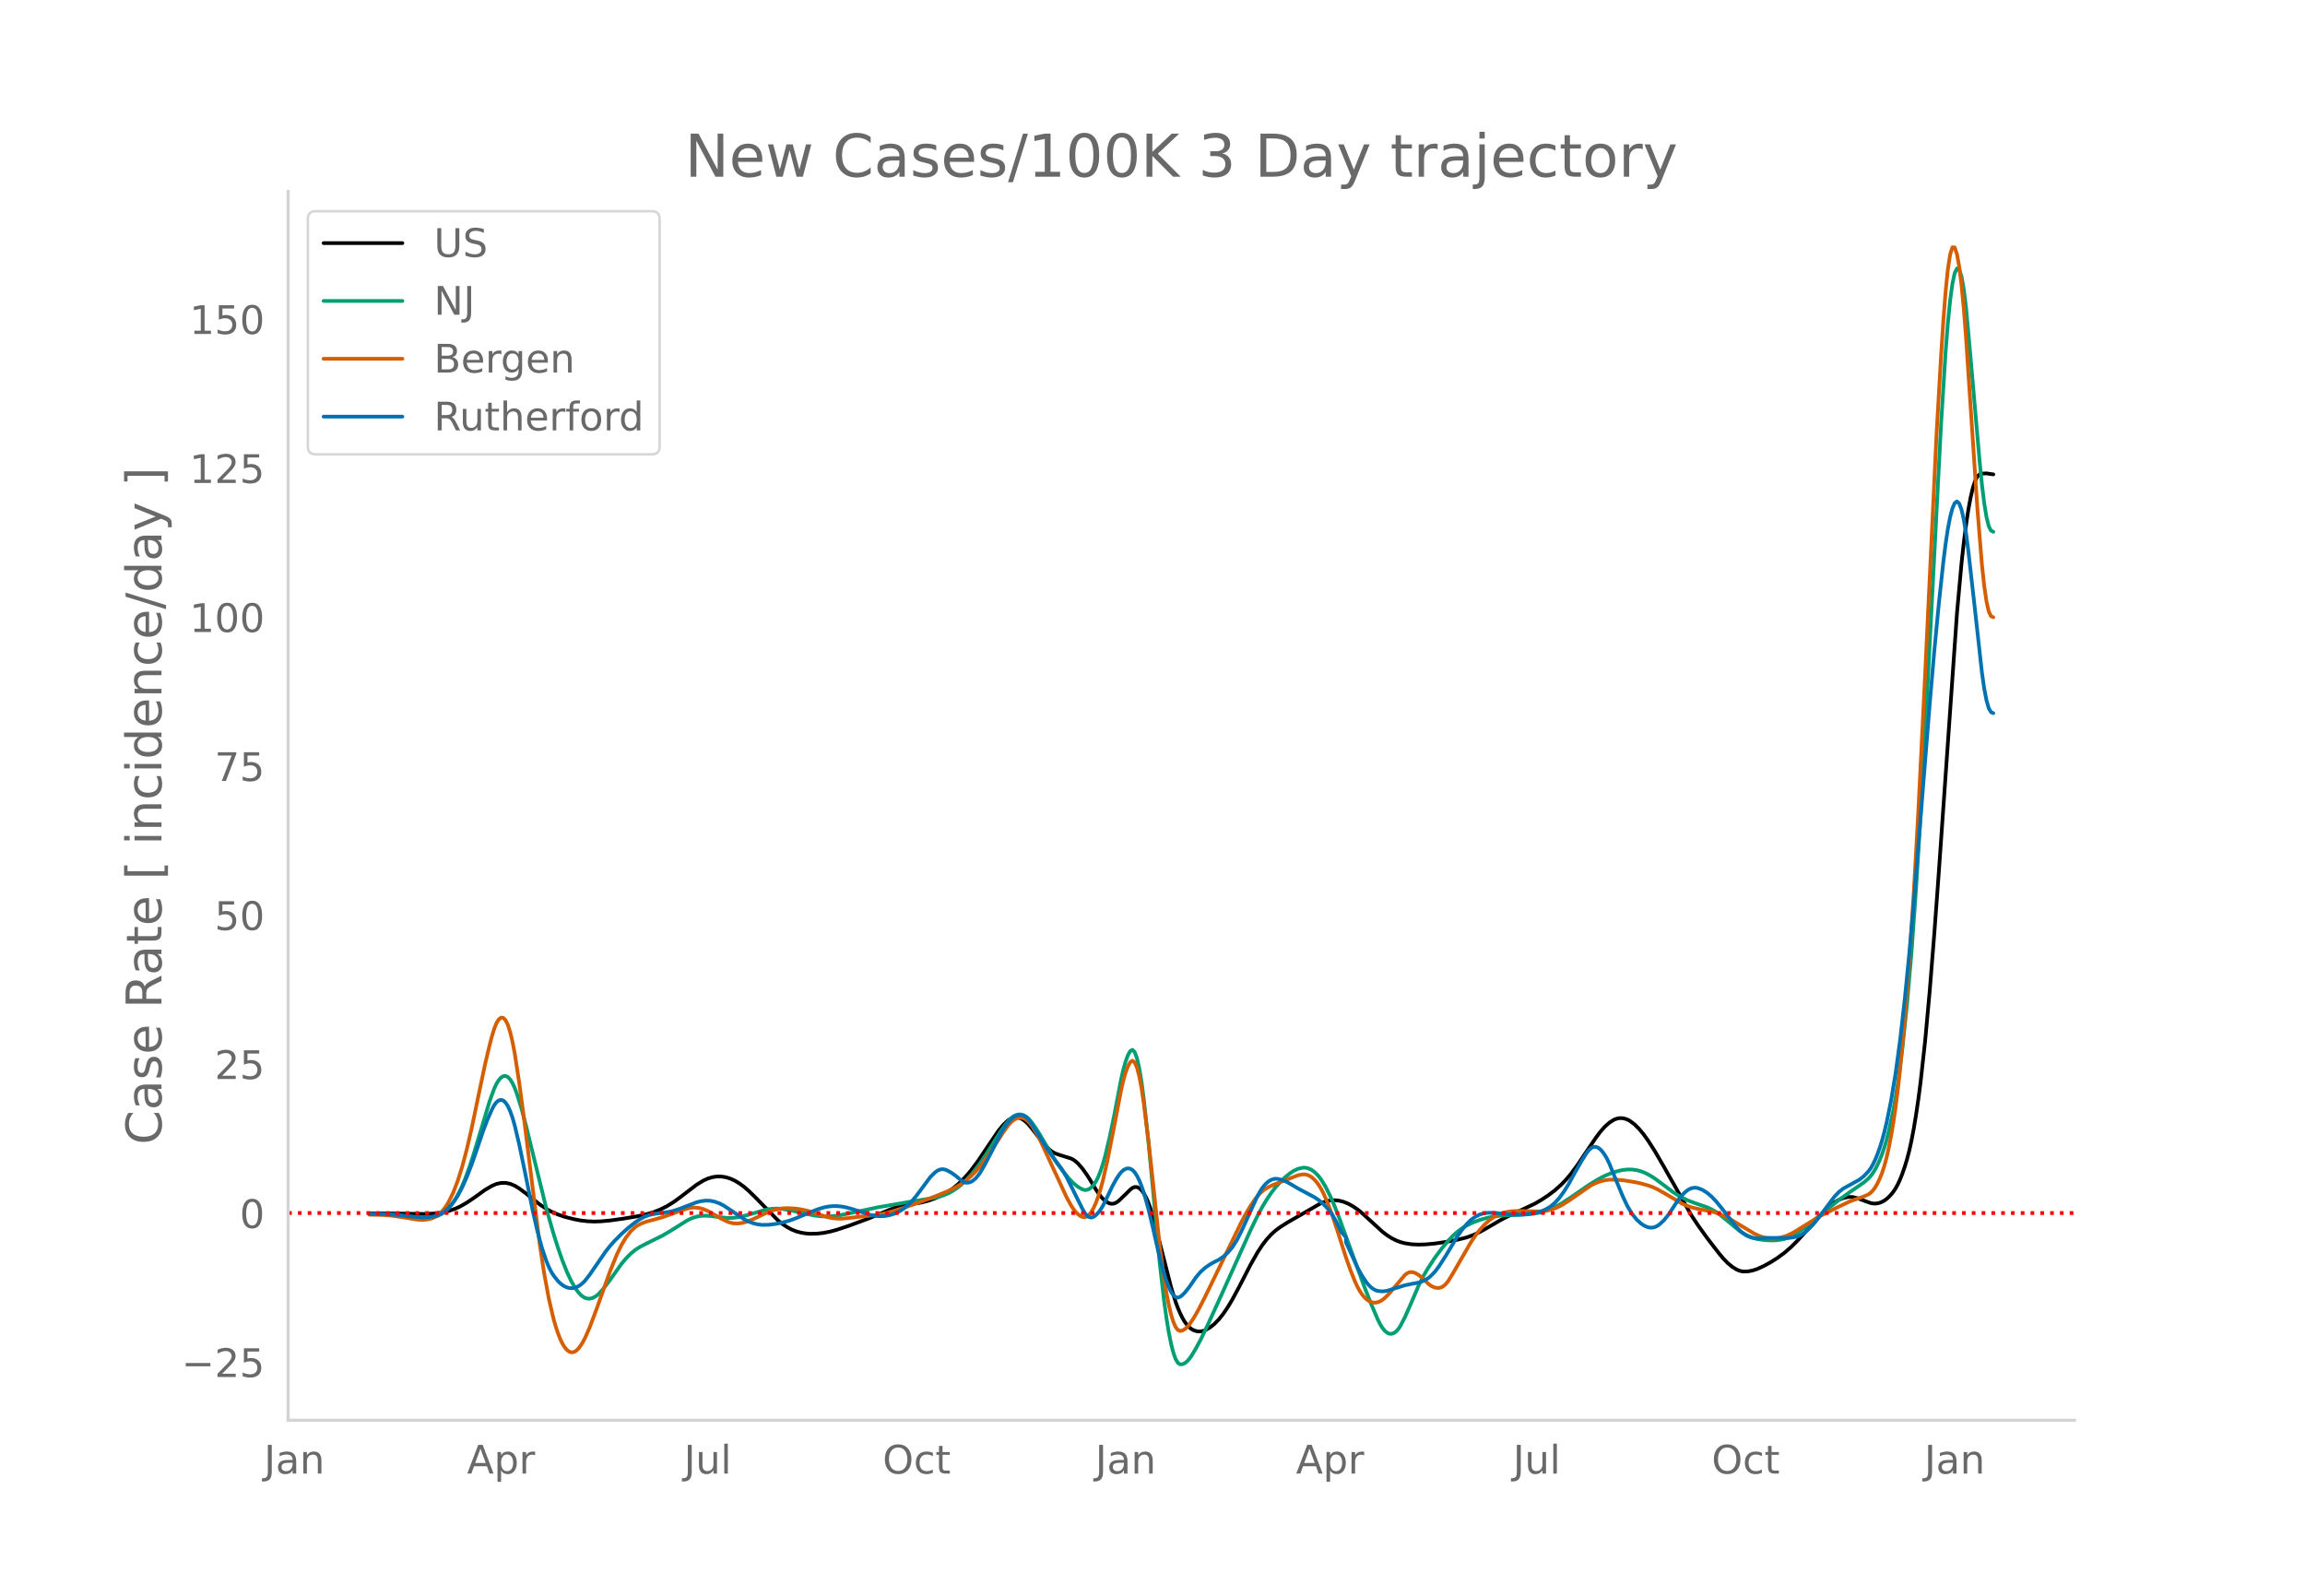 <svg height="864" viewBox="0 0 936 648" width="1248" xmlns="http://www.w3.org/2000/svg" xmlns:xlink="http://www.w3.org/1999/xlink"><defs><style>*{stroke-linecap:butt;stroke-linejoin:round}</style></defs><g id="figure_1"><path d="M0 648h936V0H0z" style="fill:#fff" id="patch_1"/><g id="axes_1"><path d="M117 576.72h725.4V77.76H117z" style="fill:none" id="patch_2"/><path clip-path="url(#p15748bd321)" d="m149.973 492.685 11.067.1 11.99.17 3.69-.208 2.767-.378 2.767-.645 2.767-.973 1.844-.85 2.767-1.583 2.767-1.872 4.612-3.297 2.767-1.62 1.844-.779 1.845-.401 1.845-.018 1.844.373 1.845.765 1.844 1.12 2.767 2.052 5.534 4.442 2.767 1.849 1.845 1.01 2.767 1.217 2.767.947 3.689.952 2.767.527 2.767.328 2.767.119 2.767-.088 3.689-.343 5.534-.773 5.534-.934 3.689-.82 2.767-.813 2.767-1.077 2.767-1.377 2.767-1.714 2.767-2.016 6.456-4.94 2.767-1.71 1.845-.843 1.844-.562 1.845-.278 1.844.008 1.845.293 1.845.573 1.844.849 1.845 1.117 1.845 1.363 1.844 1.6 2.767 2.699 9.223 9.393 1.845 1.455 1.845 1.226 1.844.986 1.845.733 1.844.495 1.845.316 1.845.15 2.767-.051 2.767-.308 2.766-.548 2.767-.768 4.612-1.53 8.3-3.07 10.146-4.235 2.767-.745 2.767-.53 5.534-.909 2.767-.7 2.767-.956 2.767-1.243 2.767-1.574 1.844-1.291 1.845-1.507 1.845-1.727 1.844-1.964 1.845-2.206 2.767-3.712 3.69-5.51 4.61-6.788 1.845-2.247 1.845-1.767.922-.657.923-.458.922-.251.922-.044.923.164.922.366.922.55.922.713.923.873 1.844 2.208 3.69 4.83 1.844 2.17 1.845 1.68.922.627.923.486 1.844.64 4.612 1.44.922.503.922.664.923.824 1.844 2.123 1.845 2.611 1.845 2.953 1.844 3.112 1.845 2.564.922 1.012.922.83.923.642.922.41.922.134.923-.149.922-.432.922-.694 2.767-2.64 1.845-1.841.922-.722.923-.356.922.045.922.447.923.849.922 1.253.922 1.678.922 2.12.923 2.569.922 3.016 1.845 7.068 5.534 21.696 1.844 5.949.923 2.48.922 2.153.922 1.845.922 1.557.923 1.27.922.985.922.71.923.487.922.316.922.156.923-.006.922-.165.922-.322 1.845-1.026 1.845-1.464 1.844-1.895 1.845-2.31 1.844-2.725 1.845-3.108 2.767-5.15 4.612-8.96 2.767-4.894 1.844-2.838 1.845-2.425 1.844-2.037 1.845-1.673 1.845-1.353 2.767-1.772 13.834-7.965 1.845-.677 1.845-.412 1.844-.114 1.845.194 1.844.48 1.845.75 1.845 1.016 1.844 1.257 1.845 1.473 3.69 3.366 4.61 4.238 1.845 1.413 1.845 1.183 1.845.944 1.844.704 1.845.479 2.767.415 2.767.114 2.767-.08 3.689-.333 4.612-.677 4.611-.866 3.69-.923 2.766-.986 2.767-1.293 2.767-1.55 5.534-3.22 2.767-1.429 11.068-5.201 2.767-1.599 2.767-1.82 2.767-2.093 2.767-2.487 1.844-1.933 1.845-2.209 2.767-3.752 3.69-5.482 3.688-5.456 1.845-2.469 1.845-2.073 1.844-1.628 1.845-1.156.922-.368.922-.218.923-.07.922.078.922.22.923.355.922.49 1.845 1.378 1.844 1.832 1.845 2.208 1.845 2.575 2.766 4.339 3.69 6.348 11.068 19.572 2.766 4.174 3.69 5.128 4.611 5.99 1.845 2.224 1.845 1.906 1.844 1.54 1.845 1.148.922.394.922.266.923.138 1.844-.064 1.845-.35 1.845-.594 2.767-1.268 2.766-1.518 2.767-1.761 2.767-2.033 2.767-2.393 2.767-2.772 3.69-4.104 4.611-5.2 2.767-2.861 1.845-1.664 1.844-1.432 1.845-1.105 1.845-.755 1.844-.392 1.845.016 1.844.427 3.69 1.366 1.844.652.923.173.922.038.922-.096.923-.231.922-.367.922-.512.923-.667.922-.823.922-.98.922-1.15.923-1.39.922-1.7.922-2.026.923-2.35.922-2.674.922-3.029.923-3.536.922-4.194.922-4.883.923-5.573.922-6.276.922-7.06 1.845-16.721 1.844-20.202 1.845-23.003 1.845-25.127 7.378-105.248 1.845-20.252.922-8.388.923-7.229.922-6.08.922-4.974.922-3.912.923-2.861.922-1.809.922-.836.923-.264 1.844-.089 1.845.283.922.118h0" style="fill:none;stroke:#000;stroke-linecap:round;stroke-width:1.5" id="line2d_1"/><path clip-path="url(#p15748bd321)" d="m149.973 492.942 6.456.11 4.611.33 5.534.669 4.612.51 2.767-.017 1.845-.22 1.844-.546 1.845-.911.922-.626.922-.776 1.845-2.014 1.845-2.662 1.844-3.432 1.845-4.232 1.845-5.005 1.844-5.664 6.456-21.394 1.845-5.05.922-1.95.923-1.488.922-1.027.922-.562.923-.074.922.438.922.953.923 1.47.922 1.984.922 2.477 1.845 5.967 1.844 6.94 8.301 33.836 2.767 9.721 1.845 5.845 1.844 5.281 1.845 4.675 1.845 3.904 1.844 3.093.923 1.238.922 1.013.922.77.923.522.922.274.922.032.923-.19.922-.39.922-.584.922-.78 1.845-2.05 2.767-3.62 4.612-6.51 1.844-2.196 1.845-1.878 1.844-1.535 1.845-1.198 2.767-1.453 6.456-3.18 3.69-2.172 6.456-4.062 1.844-.883 1.845-.603 1.845-.322 1.844-.084 1.845.11 6.456.771 1.845.046 1.844-.126 2.767-.477 2.767-.725 6.456-1.894 1.845-.368 1.845-.196 1.844-.025 1.845.144 2.767.509 10.145 2.184 2.767.306 2.767.07 2.767-.214 3.69-.621 13.834-2.91 13.835-2.399 9.223-1.44 1.845-.456 1.844-.618 1.845-.793 1.844-1.02 1.845-1.259 1.845-1.501 1.844-1.76 1.845-2.022 2.767-3.488 2.767-3.98 3.69-5.778 2.766-4.398 1.845-2.602 1.844-2.207.923-.825.922-.607.922-.39.923-.173.922.046.922.268.922.494.923.72.922.948 1.845 2.482 1.844 2.914 6.457 10.915 2.767 3.833 2.766 3.408 1.845 1.919 1.845 1.488 1.844 1.036.923.24.922-.066.922-.387.923-.71.922-1.043.922-1.434.923-1.882.922-2.342.922-2.801.922-3.26 1.845-7.755 1.845-8.869 2.767-14.45.922-4.016.922-3.252.923-2.49.922-1.66.922-.51.923.97.922 2.51.922 4.052.923 5.595.922 7.057 1.844 16.924 1.845 19.379 2.767 30.157 1.845 15.997.922 6.559.922 5.595.923 4.606.922 3.594.922 2.577.923 1.56.922.602.922-.056.922-.416.923-.715.922-1.015.922-1.297 1.845-3.08 1.845-3.432 2.767-5.732 5.533-12.133 11.99-26.642 2.768-5.719 1.844-3.454 1.845-3.083 1.844-2.733 1.845-2.404 1.845-2.085 1.844-1.811 1.845-1.547 1.845-1.254 1.844-.847 1.845-.405.922-.007.922.159.923.328.922.498.922.667.923.84.922 1.018.922 1.207 1.845 2.98 1.845 3.692 1.844 4.229 1.845 4.712 5.534 15.2 4.611 12.594 2.767 7.056 2.767 6.439.922 1.851.923 1.518.922 1.159.922.8.923.443.922.083.922-.276.923-.637.922-.997.922-1.357 1.845-3.607 2.767-6.273 2.767-6.485 1.844-3.69 1.845-3.163 2.767-4.24 2.767-3.749 2.767-3.313 1.845-1.959 1.844-1.68 1.845-1.384 1.844-1.112 2.767-1.346 2.767-1.03 2.767-.787 2.767-.562 2.767-.351 3.69-.23 7.378-.29 2.767-.313 2.767-.553 2.767-.88 2.767-1.214 2.767-1.535 3.689-2.412 7.378-5.099 3.69-2.247 2.767-1.43 2.767-1.15 2.766-.845 1.845-.377 1.845-.19 1.844.029 1.845.255 1.845.498 1.844.746 1.845.983 1.844 1.173 2.767 2.062 4.612 3.44 2.767 1.785 2.767 1.385 2.767 1.096 5.534 1.908 1.844.851 1.845 1.084 1.845 1.335 4.611 3.82 2.767 2.283 1.845 1.247 1.844 1 1.845.758 1.845.516 2.767.4 2.766.166 1.845-.039 1.845-.194 1.844-.37 1.845-.617 1.845-.885 1.844-1.134 2.767-2.028 13.835-11.159 4.611-3.315 5.534-3.795 1.845-1.608.922-1 .923-1.244.922-1.508.922-1.77.923-2.035.922-2.314.922-2.676.923-3.12.922-3.58 1.844-8.57.923-5.162.922-5.938 1.845-14.292 1.844-17.537 1.845-21.378 1.845-25.817 1.844-30.085 1.845-33.574 6.456-124.754 1.845-29.477.922-11.65.922-9.19.923-6.73.922-4.278.922-1.877.923.475.922 2.816.922 5.158.923 7.5 1.844 20.373 3.69 42.289.922 9.246.922 7.5.922 5.606.923 3.713.922 1.819.922.436h0" style="fill:none;stroke:#009e73;stroke-linecap:round;stroke-width:1.5" id="line2d_2"/><path clip-path="url(#p15748bd321)" d="m149.973 493.243 5.534.112 3.689.31 4.611.667 5.534.905 1.845.13 1.845-.109 1.844-.36.923-.316.922-.454.922-.6.922-.743.923-.896.922-1.085.922-1.313.923-1.548 1.844-3.805 1.845-4.827 1.845-5.929 1.844-7.027 1.845-7.946 2.767-13.27 2.767-13.154 1.844-7.748.923-3.512.922-3.016.922-2.278.923-1.492.922-.706.922.093.923.964.922 1.905.922 2.858.923 3.814.922 4.767 1.844 12.005 1.845 13.852 6.456 51.613 1.845 12.068 1.845 10.026 1.844 7.97.922 3.256.923 2.813.922 2.378.922 1.942.923 1.51.922 1.093.922.694.923.297.922-.1.922-.495.923-.88.922-1.206.922-1.47.923-1.724 1.844-4.192 2.767-7.374 5.534-15.5 2.767-6.818 1.845-3.796 1.844-3.078 1.845-2.408 1.844-1.785.923-.659 1.844-.926 1.845-.675 2.767-.723 3.69-1.042 4.61-1.639 3.69-1.35 2.767-.784 1.845-.191 1.844.151 1.845.482 1.845.763 1.844 1.024 3.69 2.144 2.766 1.324 1.845.504 1.845.116 1.844-.209 1.845-.47 2.767-1.092 3.69-1.777 2.766-1.264 1.845-.636 1.844-.458 1.845-.27 1.845-.085 2.766.127 2.767.355 2.767.618 3.69 1.187 4.611 1.451 1.845.349 1.844.174 1.845.02 2.767-.248 4.612-.549 6.456-.68 2.767-.496 3.689-.937 4.612-1.408 5.533-1.916 8.301-3.135 4.612-1.908 2.767-1.395 2.767-1.69 1.844-1.372 1.845-1.596 1.845-1.854 1.844-2.146 2.767-3.714 2.767-4.166 3.69-5.753 1.844-2.573.922-1.115.923-.91.922-.688.922-.469.923-.248.922-.025.922.217.922.478.923.74.922 1.006.922 1.258 1.845 3.066 1.845 3.624 10.145 21.917 1.845 3.383.922 1.4.922 1.165.923.93.922.696.922.443.923.102.922-.328.922-.776.923-1.223.922-1.67.922-2.11.923-2.544.922-2.977.922-3.41 1.845-8.096 2.767-13.993 2.767-14.514.922-3.969.922-3.22.923-2.473.922-1.672.922-.604.923.727.922 2.114.922 3.499.923 4.885.922 6.195 1.844 14.827 1.845 16.852 2.767 26.043 1.845 13.72.922 5.59.922 4.738.923 3.873.922 2.99.922 2.103.923 1.217.922.383.922-.194.922-.513.923-.78.922-1.047 1.845-2.77 1.844-3.209 2.767-5.397 14.757-30.373 1.845-3.455 1.845-3.09 1.844-2.713 1.845-2.225 1.844-1.623 1.845-1.09 1.845-.848 10.145-3.938 1.845-.325.922.013.922.204.923.405.922.606.922.808.923 1.014.922 1.239.922 1.484.923 1.733 1.844 4.203 1.845 4.971 1.845 5.52 3.689 11.522 1.844 5.192 1.845 4.647.922 1.967.923 1.69.922 1.415.922 1.144.923.898.922.678.922.462.923.246.922.031.922-.18.922-.37.923-.537.922-.699 1.845-1.871 6.456-7.612.922-.682.923-.384.922-.087.922.196.923.413.922.56 1.844 1.522 1.845 1.846.922.753.923.567.922.383.922.199.923.004.922-.24.922-.534.923-.836.922-1.139 1.845-2.992 7.378-12.789 1.845-2.729 1.844-2.4 1.845-2.035 1.845-1.676 1.844-1.34 1.845-1.012 1.844-.7 1.845-.467 1.845-.254 2.767-.125 3.689.101 4.611.1 1.845-.136 1.845-.3 1.844-.477 1.845-.7 1.845-.934 2.767-1.733 9.223-6.354 1.844-.897 1.845-.68 1.845-.457 1.844-.233 2.767.003 2.767.242 4.612.72 2.767.601 2.767.777 1.844.667 1.845.842 2.767 1.533 7.378 4.359 1.845.811 1.845.644 1.844.474 7.379 1.487 1.844.62 2.767 1.218 2.767 1.498 9.223 5.536 1.845.82 1.845.62 1.844.362 1.845.104 1.844-.143 1.845-.386 1.845-.616 1.844-.834 1.845-1.047 10.145-6.261 6.457-3.246 5.533-2.643 2.767-.971 2.767-.965 1.845-.847.922-.637.923-.94.922-1.27.922-1.6.923-1.927.922-2.284.922-2.782.923-3.418.922-4.083.922-4.749.922-5.442.923-6.282.922-7.264.922-8.276 1.845-19.59 1.845-23.74 1.844-28.308 1.845-32.932 2.767-55.752 4.611-97.082 1.845-32.078.922-14.1.923-11.975.922-9.075.922-6.02.923-2.963.922.028.922 2.698.923 5.046.922 7.33.922 9.612.923 11.896 4.611 69.453 1.845 22.735.922 8.56.922 6.35.923 4.142.922 1.932.922.413h0" style="fill:none;stroke:#d55e00;stroke-linecap:round;stroke-width:1.5" id="line2d_3"/><path clip-path="url(#p15748bd321)" d="m149.973 492.932 6.456.1 4.611.298 6.457.69 3.689.315 2.767-.062 1.845-.242 1.844-.543 1.845-.883.922-.597 1.845-1.608 1.844-2.173 1.845-2.803 1.845-3.497 1.844-4.19 1.845-4.777 1.844-5.254 2.767-8.192 1.845-4.84 1.845-4.219.922-1.694.922-1.22.923-.716.922-.212.922.299.923.843.922 1.42.922 2.006.923 2.59.922 3.175 1.844 7.818 2.767 13.34 2.767 13.811 1.845 8 1.845 6.832 1.844 5.47.923 2.208.922 1.855.922 1.52 1.845 2.336.922.911.922.745.923.577.922.411.922.244.923.076.922-.09.922-.259.923-.425.922-.595.922-.766.923-.936 1.844-2.372 6.456-9.386 1.845-2.333 1.845-2.073 2.767-2.775 2.767-2.493 2.766-2.174 1.845-1.26 1.845-1.025 1.844-.705 1.845-.423 3.69-.552 2.766-.363 1.845-.434 2.767-.931 6.456-2.493 1.845-.467 1.844-.244 1.845.056 1.844.357 1.845.652 1.845.944 2.767 1.827 5.534 3.723 1.844.935 1.845.708 1.844.455 1.845.202 2.767-.044 2.767-.352 2.767-.573 2.767-.77 2.767-1.013 8.3-3.454 2.768-.848 1.844-.383 1.845-.186 1.844.008 1.845.179 1.845.343 2.767.778 7.378 2.37 1.845.333 1.844.122 1.845-.105 1.845-.334 1.844-.562 1.845-.81 1.845-1.136 1.844-1.482 1.845-1.838 1.844-2.23 5.534-7.462 1.845-1.821.922-.682.923-.448.922-.203.922.043.922.275 1.845.963 1.845 1.286 2.767 2.275.922.467.922.195.923-.077.922-.346.922-.598.923-.832.922-1.063.922-1.295 1.845-3.162 2.767-5.31 3.689-7.362 1.845-2.99 1.844-2.34.923-.867.922-.65.922-.435.923-.218.922.003.922.256.922.538.923.826.922 1.113 1.845 2.894 4.611 7.547 2.767 4.028 3.69 4.933 1.844 3.145 3.69 7.395 2.766 5.551.923 1.572.922 1.118.922.624.923.13.922-.345.922-.72.923-.995.922-1.249.922-1.504 1.845-3.74 1.844-3.931 1.845-3.333.922-1.414.923-1.171.922-.856.922-.527.923-.198.922.14.922.528.923.964.922 1.41.922 1.854.923 2.3.922 2.733 1.844 6.5 1.845 7.668 2.767 12.258 1.845 6.658.922 2.79.922 2.409.923 1.937.922 1.371.922.786.923.2.922-.348.922-.72.922-.914 1.845-2.303 2.767-4.02 1.845-2.166 1.844-1.66 1.845-1.287 1.845-1.046 1.844-.924 1.845-1.249 1.844-1.687 1.845-2.182 1.845-2.902 1.844-3.663 6.457-14.113.922-1.689.922-1.45.922-1.211.923-.976.922-.753.922-.545.923-.34.922-.136.922.06 1.845.477 1.845.776 1.844 1.054 2.767 1.64 6.456 3.427 1.845 1.242 1.845 1.564 1.844 1.935 1.845 2.49 1.845 3.224 1.844 3.858 1.845 2.014v2.035l4.611 10.128 1.845 3.373 1.845 2.772.922 1.102.922.9.923.696.922.494.922.298 1.845.187 1.844-.221 2.767-.853 4.612-1.423 2.767-.57 2.767-.491 1.844-.668 1.845-1.026.922-.708 1.845-1.85 1.845-2.42 2.767-4.324 4.611-7.71 1.845-2.636 1.844-2.285 1.845-1.827 1.845-1.342 1.844-.904 1.845-.512 1.845-.162 2.766.086 7.379.767 2.767-.05 2.767-.277 3.69-.6 1.844-.51 1.844-.81 1.845-1.122 1.845-1.535 1.844-2.051 1.845-2.549 1.845-2.95 2.766-5.033 2.767-4.82 1.845-2.88.922-1.172.923-.81.922-.42.922-.033.923.349.922.696.922 1.009.923 1.314.922 1.62.922 1.925 2.767 6.844 2.767 6.635 1.845 3.862 1.844 3.047 1.845 2.265 1.845 1.66.922.619.922.48.923.335.922.165.922-.028.922-.227.923-.425.922-.62 1.845-1.717 1.844-2.274 1.845-2.803 1.845-2.815 1.844-2.31.923-.952.922-.79.922-.604.923-.411.922-.22.922-.026.922.158 1.845.732 1.845 1.172 1.844 1.587 1.845 1.932 1.845 2.251 6.456 8.266 1.844 1.837 1.845 1.313 1.845.845 1.844.436 1.845.039 3.69-.208 3.688.016 3.69.07 1.844-.154 1.845-.322.922-.268.923-.387 1.844-1.154 1.845-1.627 1.844-1.965 1.845-2.27 6.456-8.624 1.845-1.935 1.845-1.44 2.766-1.51 3.69-2.032 1.844-1.452 1.845-1.935.922-1.261.923-1.581.922-1.918.922-2.256.923-2.593.922-2.943.922-3.354.923-3.826 1.844-9.105 1.845-11.15 1.844-13.626 1.845-16.21 1.845-18.7 1.844-20.81 2.767-34.563 3.69-45.926 1.844-21.334 1.845-19.277 1.844-17.121.923-7.348.922-6.098.922-4.782.923-3.466.922-2.129.922-.682.923.874.922 2.45.922 4.028.923 5.605.922 7.065 2.767 24.557 2.767 25.015.922 6.408.922 4.8.923 3.195.922 1.587.922.392h0" style="fill:none;stroke:#0072b2;stroke-linecap:round;stroke-width:1.5" id="line2d_4"/><path clip-path="url(#p15748bd321)" d="M117 492.573h725.4" style="fill:none;stroke:red;stroke-dasharray:1.5,2.475;stroke-dashoffset:0;stroke-width:1.5" id="line2d_5"/><path d="M117 576.72V77.76" style="fill:none;stroke:#d3d3d3;stroke-linecap:square;stroke-linejoin:miter;stroke-width:1.25" id="patch_3"/><path d="M117 576.72h725.4" style="fill:none;stroke:#d3d3d3;stroke-linecap:square;stroke-linejoin:miter;stroke-width:1.25" id="patch_4"/><g id="matplotlib.axis_1"><g id="xtick_1"><g style="fill:#696969" transform="matrix(.16 0 0 -.16 107.204 598.378)" id="text_1"><defs><path d="M9.813 72.906h9.859V5.078q0-13.187-5-19.14-5-5.954-16.094-5.954h-3.75v8.297h3.078q6.531 0 9.219 3.672Q9.813-4.39 9.813 5.078z" id="DejaVuSans-74"/><path d="M34.281 27.484q-10.89 0-15.093-2.484-4.204-2.484-4.204-8.5 0-4.781 3.157-7.594 3.156-2.797 8.562-2.797 7.485 0 12 5.297 4.516 5.297 4.516 14.078v2zm17.922 3.72V0H43.22v8.297Q40.14 3.328 35.547.953q-4.594-2.375-11.234-2.375-8.391 0-13.36 4.719Q6 8.016 6 15.922q0 9.219 6.172 13.906 6.187 4.688 18.437 4.688h12.61v.89q0 6.203-4.078 9.594-4.078 3.39-11.453 3.39-4.688 0-9.141-1.124-4.438-1.125-8.531-3.375v8.312q4.921 1.906 9.562 2.844 4.64.953 9.031.953 11.875 0 17.735-6.156 5.86-6.14 5.86-18.64z" id="DejaVuSans-97"/><path d="M54.89 33.016V0h-8.984v32.719q0 7.765-3.031 11.61-3.031 3.858-9.078 3.858-7.281 0-11.484-4.64-4.204-4.625-4.204-12.64V0H9.08v54.688h9.03v-8.5q3.235 4.937 7.594 7.374Q30.078 56 35.797 56q9.422 0 14.25-5.828 4.844-5.828 4.844-17.156z" id="DejaVuSans-110"/></defs><use xlink:href="#DejaVuSans-74"/><use x="29.492" xlink:href="#DejaVuSans-97"/><use x="90.771" xlink:href="#DejaVuSans-110"/></g></g><g id="xtick_2"><g style="fill:#696969" transform="matrix(.16 0 0 -.16 189.627 598.378)" id="text_2"><defs><path d="M34.188 63.188 20.797 26.906h26.812zm-5.579 9.718h11.188L67.578 0h-10.25l-6.64 18.703h-32.86L11.188 0H.78z" id="DejaVuSans-65"/><path d="M18.11 8.203v-29H9.077v75.484h9.031v-8.296q2.844 4.875 7.157 7.234Q29.594 56 35.594 56q9.968 0 16.187-7.906 6.235-7.907 6.235-20.797T51.78 6.484q-6.218-7.906-16.187-7.906-6 0-10.328 2.375-4.313 2.375-7.157 7.25zm30.578 19.094q0 9.906-4.079 15.547-4.078 5.64-11.203 5.64-7.14 0-11.218-5.64-4.079-5.64-4.079-15.547 0-9.906 4.078-15.547 4.079-5.64 11.22-5.64 7.124 0 11.202 5.64t4.078 15.547z" id="DejaVuSans-112"/><path d="M41.11 46.297q-1.516.875-3.297 1.281Q36.03 48 33.89 48q-7.625 0-11.703-4.953-4.079-4.953-4.079-14.234V0H9.08v54.688h9.03v-8.5q2.844 4.984 7.375 7.39Q30.031 56 36.531 56q.922 0 2.047-.125 1.125-.11 2.484-.36z" id="DejaVuSans-114"/></defs><use xlink:href="#DejaVuSans-65"/><use x="68.408" xlink:href="#DejaVuSans-112"/><use x="131.885" xlink:href="#DejaVuSans-114"/></g></g><g id="xtick_3"><g style="fill:#696969" transform="matrix(.16 0 0 -.16 277.745 598.378)" id="text_3"><defs><path d="M8.5 21.578v33.11h8.984V21.922q0-7.766 3.016-11.656 3.031-3.875 9.094-3.875 7.265 0 11.484 4.64 4.234 4.64 4.234 12.656v31h8.985V0h-8.984v8.406Q42.047 3.422 37.718 1q-4.313-2.422-10.032-2.422-9.421 0-14.312 5.86Q8.5 10.296 8.5 21.578zM31.11 56z" id="DejaVuSans-117"/><path d="M9.422 75.984h8.984V0H9.422z" id="DejaVuSans-108"/></defs><use xlink:href="#DejaVuSans-74"/><use x="29.492" xlink:href="#DejaVuSans-117"/><use x="92.871" xlink:href="#DejaVuSans-108"/></g></g><g id="xtick_4"><g style="fill:#696969" transform="matrix(.16 0 0 -.16 358.418 598.378)" id="text_4"><defs><path d="M39.406 66.219q-10.75 0-17.078-8.016-6.312-8-6.312-21.828 0-13.766 6.312-21.781 6.328-8 17.078-8 10.735 0 17.016 8 6.281 8.015 6.281 21.781 0 13.828-6.281 21.828-6.281 8.016-17.016 8.016zm0 8q15.328 0 24.5-10.281 9.188-10.282 9.188-27.563 0-17.234-9.188-27.516-9.172-10.28-24.5-10.28-15.375 0-24.593 10.25-9.204 10.265-9.204 27.546t9.204 27.563q9.218 10.28 24.593 10.28z" id="DejaVuSans-79"/><path d="M48.781 52.594v-8.407q-3.812 2.11-7.64 3.157-3.828 1.047-7.735 1.047-8.75 0-13.593-5.547-4.829-5.532-4.829-15.547 0-10.016 4.829-15.563 4.843-5.53 13.593-5.53 3.907 0 7.735 1.046 3.828 1.047 7.64 3.156V2.094Q45.016.344 40.984-.531q-4.015-.89-8.562-.89-12.36 0-19.64 7.765-7.266 7.765-7.266 20.953 0 13.375 7.343 21.031Q20.22 56 33.016 56q4.14 0 8.093-.86 3.953-.843 7.672-2.546z" id="DejaVuSans-99"/><path d="M18.313 70.219V54.688h18.5v-6.985h-18.5V18.016q0-6.688 1.828-8.594 1.828-1.906 7.453-1.906h9.218V0h-9.218q-10.407 0-14.36 3.875-3.953 3.89-3.953 14.14v29.688H2.687v6.984h6.594V70.22z" id="DejaVuSans-116"/></defs><use xlink:href="#DejaVuSans-79"/><use x="78.711" xlink:href="#DejaVuSans-99"/><use x="133.691" xlink:href="#DejaVuSans-116"/></g></g><g id="xtick_5"><g style="fill:#696969" transform="matrix(.16 0 0 -.16 444.77 598.378)" id="text_5"><use xlink:href="#DejaVuSans-74"/><use x="29.492" xlink:href="#DejaVuSans-97"/><use x="90.771" xlink:href="#DejaVuSans-110"/></g></g><g id="xtick_6"><g style="fill:#696969" transform="matrix(.16 0 0 -.16 526.272 598.378)" id="text_6"><use xlink:href="#DejaVuSans-65"/><use x="68.408" xlink:href="#DejaVuSans-112"/><use x="131.885" xlink:href="#DejaVuSans-114"/></g></g><g id="xtick_7"><g style="fill:#696969" transform="matrix(.16 0 0 -.16 614.39 598.378)" id="text_7"><use xlink:href="#DejaVuSans-74"/><use x="29.492" xlink:href="#DejaVuSans-117"/><use x="92.871" xlink:href="#DejaVuSans-108"/></g></g><g id="xtick_8"><g style="fill:#696969" transform="matrix(.16 0 0 -.16 695.063 598.378)" id="text_8"><use xlink:href="#DejaVuSans-79"/><use x="78.711" xlink:href="#DejaVuSans-99"/><use x="133.691" xlink:href="#DejaVuSans-116"/></g></g><g id="xtick_9"><g style="fill:#696969" transform="matrix(.16 0 0 -.16 781.415 598.378)" id="text_9"><use xlink:href="#DejaVuSans-74"/><use x="29.492" xlink:href="#DejaVuSans-97"/><use x="90.771" xlink:href="#DejaVuSans-110"/></g></g></g><g id="matplotlib.axis_2"><g id="ytick_1"><g style="fill:#696969" transform="matrix(.16 0 0 -.16 73.733 559.157)" id="text_10"><defs><path d="M10.594 35.5h62.593v-8.297H10.594z" id="DejaVuSans-8722"/><path d="M19.188 8.297h34.421V0H7.33v8.297q5.609 5.812 15.296 15.594 9.703 9.797 12.188 12.64 4.734 5.313 6.609 9 1.89 3.688 1.89 7.25 0 5.813-4.078 9.469-4.078 3.672-10.625 3.672-4.64 0-9.797-1.61-5.14-1.609-11-4.89v9.969Q13.767 71.78 18.938 73q5.188 1.219 9.485 1.219 11.328 0 18.062-5.672 6.735-5.656 6.735-15.125 0-4.5-1.688-8.531-1.672-4.016-6.125-9.485-1.218-1.422-7.765-8.187-6.532-6.766-18.453-18.922z" id="DejaVuSans-50"/><path d="M10.797 72.906h38.719v-8.312H19.828v-17.86q2.14.735 4.281 1.094 2.157.36 4.313.36 12.203 0 19.328-6.688 7.14-6.688 7.14-18.11 0-11.765-7.328-18.296-7.328-6.516-20.656-6.516-4.593 0-9.36.781-4.75.782-9.827 2.344v9.922q4.39-2.39 9.078-3.563 4.687-1.171 9.906-1.171 8.453 0 13.375 4.437 4.938 4.438 4.938 12.063 0 7.609-4.938 12.047-4.922 4.453-13.375 4.453-3.953 0-7.89-.875-3.922-.875-8.016-2.735z" id="DejaVuSans-53"/></defs><use xlink:href="#DejaVuSans-8722"/><use x="83.789" xlink:href="#DejaVuSans-50"/><use x="147.412" xlink:href="#DejaVuSans-53"/></g></g><g id="ytick_2"><g style="fill:#696969" transform="matrix(.16 0 0 -.16 97.32 498.652)" id="text_11"><defs><path d="M31.781 66.406q-7.61 0-11.453-7.5Q16.5 51.422 16.5 36.375q0-14.984 3.828-22.484 3.844-7.5 11.453-7.5 7.672 0 11.5 7.5 3.844 7.5 3.844 22.484 0 15.047-3.844 22.531-3.828 7.5-11.5 7.5zm0 7.813q12.266 0 18.735-9.703 6.468-9.688 6.468-28.141 0-18.406-6.468-28.11-6.47-9.687-18.735-9.687-12.25 0-18.718 9.688-6.47 9.703-6.47 28.109 0 18.453 6.47 28.14Q19.53 74.22 31.78 74.22z" id="DejaVuSans-48"/></defs><use xlink:href="#DejaVuSans-48"/></g></g><g id="ytick_3"><g style="fill:#696969" transform="matrix(.16 0 0 -.16 87.14 438.146)" id="text_12"><use xlink:href="#DejaVuSans-50"/><use x="63.623" xlink:href="#DejaVuSans-53"/></g></g><g id="ytick_4"><g style="fill:#696969" transform="matrix(.16 0 0 -.16 87.14 377.64)" id="text_13"><use xlink:href="#DejaVuSans-53"/><use x="63.623" xlink:href="#DejaVuSans-48"/></g></g><g id="ytick_5"><g style="fill:#696969" transform="matrix(.16 0 0 -.16 87.14 317.135)" id="text_14"><defs><path d="M8.203 72.906h46.875v-4.203L28.61 0H18.312L43.22 64.594H8.203z" id="DejaVuSans-55"/></defs><use xlink:href="#DejaVuSans-55"/><use x="63.623" xlink:href="#DejaVuSans-53"/></g></g><g id="ytick_6"><g style="fill:#696969" transform="matrix(.16 0 0 -.16 76.96 256.63)" id="text_15"><defs><path d="M12.406 8.297h16.11v55.625l-17.532-3.516v8.985l17.438 3.515h9.86V8.296H54.39V0H12.406z" id="DejaVuSans-49"/></defs><use xlink:href="#DejaVuSans-49"/><use x="63.623" xlink:href="#DejaVuSans-48"/><use x="127.246" xlink:href="#DejaVuSans-48"/></g></g><g id="ytick_7"><g style="fill:#696969" transform="matrix(.16 0 0 -.16 76.96 196.123)" id="text_16"><use xlink:href="#DejaVuSans-49"/><use x="63.623" xlink:href="#DejaVuSans-50"/><use x="127.246" xlink:href="#DejaVuSans-53"/></g></g><g id="ytick_8"><g style="fill:#696969" transform="matrix(.16 0 0 -.16 76.96 135.618)" id="text_17"><use xlink:href="#DejaVuSans-49"/><use x="63.623" xlink:href="#DejaVuSans-53"/><use x="127.246" xlink:href="#DejaVuSans-48"/></g></g><g style="fill:#696969" transform="matrix(0 -.2 -.2 0 65.573 464.8)" id="text_18"><defs><path d="M64.406 67.281v-10.39q-4.984 4.64-10.625 6.922-5.64 2.296-11.984 2.296-12.5 0-19.14-7.64-6.641-7.64-6.641-22.094 0-14.406 6.64-22.047 6.64-7.64 19.14-7.64 6.345 0 11.985 2.296 5.64 2.297 10.625 6.938V5.609Q59.234 2.094 53.437.33q-5.78-1.75-12.218-1.75-16.563 0-26.094 10.124-9.516 10.14-9.516 27.672 0 17.578 9.516 27.703 9.531 10.14 26.094 10.14 6.531 0 12.312-1.734 5.797-1.734 10.875-5.203z" id="DejaVuSans-67"/><path d="M44.281 53.078v-8.5q-3.797 1.953-7.906 2.922-4.094.984-8.5.984-6.688 0-10.031-2.047-3.344-2.046-3.344-6.156 0-3.125 2.39-4.906 2.391-1.781 9.626-3.39l3.078-.688q9.562-2.047 13.593-5.781 4.032-3.735 4.032-10.422 0-7.625-6.032-12.078-6.03-4.438-16.578-4.438-4.39 0-9.156.86Q10.688.296 5.422 2v9.281q4.984-2.594 9.812-3.89 4.829-1.282 9.579-1.282 6.343 0 9.75 2.172 3.421 2.172 3.421 6.125 0 3.656-2.468 5.61-2.453 1.953-10.813 3.765l-3.125.735q-8.344 1.75-12.062 5.39-3.704 3.64-3.704 9.985 0 7.718 5.47 11.906Q16.75 56 26.811 56q4.97 0 9.36-.734 4.406-.72 8.11-2.188z" id="DejaVuSans-115"/><path d="M56.203 29.594v-4.39H14.891q.593-9.282 5.593-14.142 5-4.859 13.938-4.859 5.172 0 10.031 1.266 4.86 1.265 9.656 3.812v-8.5Q49.266.734 44.187-.344 39.11-1.422 33.892-1.422q-13.094 0-20.735 7.61-7.64 7.625-7.64 20.625 0 13.421 7.25 21.296Q20.016 56 32.328 56q11.031 0 17.453-7.11 6.422-7.093 6.422-19.296zm-8.984 2.64q-.094 7.36-4.125 11.75-4.032 4.407-10.672 4.407-7.516 0-12.031-4.25-4.516-4.25-5.203-11.97z" id="DejaVuSans-101"/><path d="M44.39 34.188q3.172-1.079 6.172-4.594 3-3.516 6.032-9.672L66.609 0H56l-9.313 18.703q-3.624 7.328-7.015 9.719-3.39 2.39-9.25 2.39h-10.75V0h-9.86v72.906h22.266q12.5 0 18.656-5.234 6.157-5.219 6.157-15.766 0-6.89-3.203-11.437-3.204-4.532-9.297-6.282zM19.673 64.797V38.922h12.406q7.125 0 10.766 3.297 3.64 3.297 3.64 9.687 0 6.39-3.64 9.64-3.64 3.25-10.766 3.25z" id="DejaVuSans-82"/><path d="M8.594 75.984h20.703V69H17.578V-6.203h11.719v-6.984H8.594z" id="DejaVuSans-91"/><path d="M9.422 54.688h8.984V0H9.422zm0 21.296h8.984v-11.39H9.422z" id="DejaVuSans-105"/><path d="M45.406 46.39v29.594h8.985V0h-8.985v8.203Q42.578 3.328 38.25.953q-4.313-2.375-10.375-2.375-9.906 0-16.14 7.906-6.22 7.922-6.22 20.813 0 12.89 6.22 20.797Q17.968 56 27.874 56q6.063 0 10.375-2.375 4.328-2.36 7.156-7.234zm-30.61-19.093q0-9.906 4.079-15.547 4.078-5.64 11.203-5.64 7.125 0 11.219 5.64 4.11 5.64 4.11 15.547 0 9.906-4.11 15.547-4.094 5.64-11.219 5.64-7.125 0-11.203-5.64-4.078-5.64-4.078-15.547z" id="DejaVuSans-100"/><path d="M25.39 72.906h8.297L8.297-9.28H0z" id="DejaVuSans-47"/><path d="M32.172-5.078q-3.797-9.766-7.422-12.735-3.61-2.984-9.656-2.984H7.906v7.516h5.282q3.703 0 5.75 1.765Q21-9.766 23.483-3.219l1.61 4.094-22.11 53.813H12.5l17.094-42.766 17.093 42.766h9.516z" id="DejaVuSans-121"/><path d="M30.422 75.984v-89.171H9.719v6.984H21.39V69H9.719v6.984z" id="DejaVuSans-93"/></defs><use xlink:href="#DejaVuSans-67"/><use x="69.824" xlink:href="#DejaVuSans-97"/><use x="131.104" xlink:href="#DejaVuSans-115"/><use x="183.203" xlink:href="#DejaVuSans-101"/><use x="244.727" xlink:href="#DejaVuSans-32"/><use x="276.514" xlink:href="#DejaVuSans-82"/><use x="343.746" xlink:href="#DejaVuSans-97"/><use x="405.025" xlink:href="#DejaVuSans-116"/><use x="444.234" xlink:href="#DejaVuSans-101"/><use x="505.758" xlink:href="#DejaVuSans-32"/><use x="537.545" xlink:href="#DejaVuSans-91"/><use x="576.559" xlink:href="#DejaVuSans-32"/><use x="608.346" xlink:href="#DejaVuSans-105"/><use x="636.129" xlink:href="#DejaVuSans-110"/><use x="699.508" xlink:href="#DejaVuSans-99"/><use x="754.488" xlink:href="#DejaVuSans-105"/><use x="782.271" xlink:href="#DejaVuSans-100"/><use x="845.748" xlink:href="#DejaVuSans-101"/><use x="907.271" xlink:href="#DejaVuSans-110"/><use x="970.65" xlink:href="#DejaVuSans-99"/><use x="1025.631" xlink:href="#DejaVuSans-101"/><use x="1087.154" xlink:href="#DejaVuSans-47"/><use x="1120.846" xlink:href="#DejaVuSans-100"/><use x="1184.322" xlink:href="#DejaVuSans-97"/><use x="1245.602" xlink:href="#DejaVuSans-121"/><use x="1304.781" xlink:href="#DejaVuSans-32"/><use x="1336.568" xlink:href="#DejaVuSans-93"/></g></g><g style="fill:#696969" transform="matrix(.24 0 0 -.24 278.113 71.76)" id="text_19"><defs><path d="M9.813 72.906h13.28l32.329-60.984v60.984h9.562V0h-13.28L19.39 60.984V0H9.813z" id="DejaVuSans-78"/><path d="M4.203 54.688h8.985l11.234-42.672 11.172 42.672h10.593l11.235-42.672 11.187 42.672h8.985L63.28 0H52.688L40.922 44.828 29.109 0H18.5z" id="DejaVuSans-119"/><path d="M9.813 72.906h9.859V42.094L52.39 72.906h12.703L28.906 38.922 67.672 0H54.688L19.672 35.11V0h-9.86z" id="DejaVuSans-75"/><path d="M40.578 39.313Q47.656 37.797 51.625 33q3.984-4.781 3.984-11.813 0-10.78-7.422-16.703-7.421-5.906-21.093-5.906-4.578 0-9.438.906-4.86.907-10.031 2.72v9.515q4.094-2.39 8.969-3.61 4.89-1.218 10.218-1.218 9.266 0 14.125 3.656 4.86 3.656 4.86 10.64 0 6.454-4.516 10.079-4.515 3.64-12.562 3.64h-8.5v8.11h8.89q7.266 0 11.125 2.906 3.86 2.906 3.86 8.375 0 5.61-3.985 8.61-3.968 3.015-11.39 3.015-4.063 0-8.703-.89-4.641-.876-10.203-2.72v8.782q5.624 1.562 10.53 2.344 4.907.78 9.25.78 11.235 0 17.766-5.109 6.547-5.093 6.547-13.78 0-6.063-3.468-10.235-3.47-4.172-9.86-5.782z" id="DejaVuSans-51"/><path d="M19.672 64.797V8.109h11.922q15.093 0 22.093 6.829 7 6.843 7 21.593 0 14.64-7 21.453-7 6.813-22.093 6.813zm-9.86 8.11h20.266q21.188 0 31.094-8.813 9.922-8.813 9.922-27.563 0-18.86-9.969-27.703Q51.172 0 30.078 0H9.813z" id="DejaVuSans-68"/><path d="M9.422 54.688h8.984V-.984q0-10.438-3.984-15.125-3.969-4.688-12.813-4.688h-3.421v7.61H.594q5.125 0 6.968 2.374 1.86 2.36 1.86 9.829zm0 21.296h8.984v-11.39H9.422z" id="DejaVuSans-106"/><path d="M30.61 48.39q-7.22 0-11.422-5.64-4.204-5.64-4.204-15.453 0-9.813 4.172-15.453 4.188-5.64 11.453-5.64 7.188 0 11.375 5.655 4.203 5.672 4.203 15.438 0 9.719-4.203 15.406-4.187 5.688-11.375 5.688zm0 7.61q11.718 0 18.406-7.625 6.703-7.61 6.703-21.078 0-13.422-6.703-21.078-6.688-7.64-18.407-7.64-11.765 0-18.437 7.64-6.656 7.656-6.656 21.078 0 13.469 6.656 21.078Q18.844 56 30.609 56z" id="DejaVuSans-111"/></defs><use xlink:href="#DejaVuSans-78"/><use x="74.805" xlink:href="#DejaVuSans-101"/><use x="136.328" xlink:href="#DejaVuSans-119"/><use x="218.115" xlink:href="#DejaVuSans-32"/><use x="249.902" xlink:href="#DejaVuSans-67"/><use x="319.727" xlink:href="#DejaVuSans-97"/><use x="381.006" xlink:href="#DejaVuSans-115"/><use x="433.105" xlink:href="#DejaVuSans-101"/><use x="494.629" xlink:href="#DejaVuSans-115"/><use x="546.729" xlink:href="#DejaVuSans-47"/><use x="580.42" xlink:href="#DejaVuSans-49"/><use x="644.043" xlink:href="#DejaVuSans-48"/><use x="707.666" xlink:href="#DejaVuSans-48"/><use x="771.289" xlink:href="#DejaVuSans-75"/><use x="836.865" xlink:href="#DejaVuSans-32"/><use x="868.652" xlink:href="#DejaVuSans-51"/><use x="932.275" xlink:href="#DejaVuSans-32"/><use x="964.063" xlink:href="#DejaVuSans-68"/><use x="1041.064" xlink:href="#DejaVuSans-97"/><use x="1102.344" xlink:href="#DejaVuSans-121"/><use x="1161.523" xlink:href="#DejaVuSans-32"/><use x="1193.311" xlink:href="#DejaVuSans-116"/><use x="1232.52" xlink:href="#DejaVuSans-114"/><use x="1273.633" xlink:href="#DejaVuSans-97"/><use x="1334.912" xlink:href="#DejaVuSans-106"/><use x="1362.695" xlink:href="#DejaVuSans-101"/><use x="1424.219" xlink:href="#DejaVuSans-99"/><use x="1479.199" xlink:href="#DejaVuSans-116"/><use x="1518.408" xlink:href="#DejaVuSans-111"/><use x="1579.59" xlink:href="#DejaVuSans-114"/><use x="1620.703" xlink:href="#DejaVuSans-121"/></g><g id="legend_1"><path d="M128.2 184.5h136.45q3.2 0 3.2-3.2V88.96q0-3.2-3.2-3.2H128.2q-3.2 0-3.2 3.2v92.34q0 3.2 3.2 3.2z" style="fill:none;opacity:.8;stroke:#ccc;stroke-linejoin:miter" id="patch_5"/><path d="M131.4 98.718h32" style="fill:none;stroke:#000;stroke-linecap:round;stroke-width:1.5" id="line2d_6"/><g style="fill:#696969" transform="matrix(.16 0 0 -.16 176.2 104.317)" id="text_20"><defs><path d="M8.688 72.906h9.921V28.61q0-11.718 4.235-16.875 4.25-5.14 13.781-5.14 9.469 0 13.719 5.14 4.25 5.157 4.25 16.875v44.297H64.5V27.391q0-14.25-7.063-21.532-7.046-7.28-20.812-7.28-13.828 0-20.89 7.28-7.047 7.282-7.047 21.532z" id="DejaVuSans-85"/><path d="M53.516 70.516V60.89q-5.61 2.687-10.594 4-4.984 1.328-9.625 1.328-8.047 0-12.422-3.125t-4.375-8.89q0-4.845 2.906-7.313 2.907-2.453 11.016-3.97l5.953-1.218q11.031-2.11 16.281-7.406 5.25-5.297 5.25-14.172 0-10.61-7.11-16.078-7.093-5.469-20.812-5.469-5.172 0-11.015 1.172Q13.14.922 6.89 3.219v10.156q6-3.36 11.765-5.078 5.766-1.703 11.328-1.703 8.438 0 13.032 3.312 4.593 3.328 4.593 9.485 0 5.359-3.297 8.39-3.296 3.032-10.812 4.547L27.484 33.5q-11.03 2.188-15.968 6.875-4.922 4.688-4.922 13.047 0 9.672 6.812 15.234 6.813 5.563 18.766 5.563 5.14 0 10.453-.938 5.328-.922 10.89-2.765z" id="DejaVuSans-83"/></defs><use xlink:href="#DejaVuSans-85"/><use x="73.193" xlink:href="#DejaVuSans-83"/></g><path d="M131.4 122.203h32" style="fill:none;stroke:#009e73;stroke-linecap:round;stroke-width:1.5" id="line2d_8"/><g style="fill:#696969" transform="matrix(.16 0 0 -.16 176.2 127.802)" id="text_21"><use xlink:href="#DejaVuSans-78"/><use x="74.805" xlink:href="#DejaVuSans-74"/></g><path d="M131.4 145.688h32" style="fill:none;stroke:#d55e00;stroke-linecap:round;stroke-width:1.5" id="line2d_10"/><g style="fill:#696969" transform="matrix(.16 0 0 -.16 176.2 151.287)" id="text_22"><defs><path d="M19.672 34.813V8.108H35.5q7.953 0 11.781 3.297 3.844 3.297 3.844 10.078 0 6.844-3.844 10.078-3.828 3.25-11.781 3.25zm0 29.984V42.828h14.61q7.218 0 10.75 2.703 3.546 2.719 3.546 8.282 0 5.515-3.547 8.25-3.531 2.734-10.75 2.734zm-9.86 8.11h25.204q11.28 0 17.375-4.688Q58.5 63.53 58.5 54.89q0-6.703-3.125-10.657-3.125-3.953-9.188-4.922 7.282-1.562 11.313-6.53 4.031-4.954 4.031-12.376 0-9.765-6.64-15.093Q48.25 0 35.984 0H9.812z" id="DejaVuSans-66"/><path d="M45.406 27.984q0 9.766-4.031 15.125-4.016 5.375-11.297 5.375-7.219 0-11.25-5.375-4.031-5.359-4.031-15.125 0-9.718 4.031-15.093t11.25-5.375q7.281 0 11.297 5.375 4.031 5.375 4.031 15.093zm8.985-21.203q0-13.953-6.203-20.765Q42-20.797 29.203-20.797q-4.734 0-8.937.703-4.203.703-8.157 2.172v8.735q3.954-2.141 7.813-3.157 3.86-1.031 7.86-1.031 8.843 0 13.234 4.61 4.39 4.609 4.39 13.937v4.453q-2.781-4.844-7.125-7.234Q33.938 0 27.875 0 17.828 0 11.672 7.656q-6.156 7.672-6.156 20.328 0 12.688 6.156 20.344Q17.828 56 27.875 56q6.063 0 10.406-2.39 4.344-2.391 7.125-7.22v8.297h8.985z" id="DejaVuSans-103"/></defs><use xlink:href="#DejaVuSans-66"/><use x="68.604" xlink:href="#DejaVuSans-101"/><use x="130.127" xlink:href="#DejaVuSans-114"/><use x="169.49" xlink:href="#DejaVuSans-103"/><use x="232.967" xlink:href="#DejaVuSans-101"/><use x="294.49" xlink:href="#DejaVuSans-110"/></g><path d="M131.4 169.173h32" style="fill:none;stroke:#0072b2;stroke-linecap:round;stroke-width:1.5" id="line2d_12"/><g style="fill:#696969" transform="matrix(.16 0 0 -.16 176.2 174.773)" id="text_23"><defs><path d="M54.89 33.016V0h-8.984v32.719q0 7.765-3.031 11.61-3.031 3.858-9.078 3.858-7.281 0-11.484-4.64-4.204-4.625-4.204-12.64V0H9.08v75.984h9.03V46.188q3.235 4.937 7.594 7.374Q30.078 56 35.797 56q9.422 0 14.25-5.828 4.844-5.828 4.844-17.156z" id="DejaVuSans-104"/><path d="M37.11 75.984V68.5h-8.594q-4.828 0-6.72-1.953-1.874-1.953-1.874-7.031v-4.828h14.797v-6.985H19.922V0H10.89v47.703H2.297v6.984h8.594V58.5q0 9.125 4.25 13.297 4.25 4.187 13.468 4.187z" id="DejaVuSans-102"/></defs><use xlink:href="#DejaVuSans-82"/><use x="64.982" xlink:href="#DejaVuSans-117"/><use x="128.361" xlink:href="#DejaVuSans-116"/><use x="167.57" xlink:href="#DejaVuSans-104"/><use x="230.949" xlink:href="#DejaVuSans-101"/><use x="292.473" xlink:href="#DejaVuSans-114"/><use x="333.586" xlink:href="#DejaVuSans-102"/><use x="368.791" xlink:href="#DejaVuSans-111"/><use x="429.973" xlink:href="#DejaVuSans-114"/><use x="469.336" xlink:href="#DejaVuSans-100"/></g></g></g></g><defs><clipPath id="p15748bd321"><path d="M117 77.76h725.4v498.96H117z"/></clipPath></defs></svg>